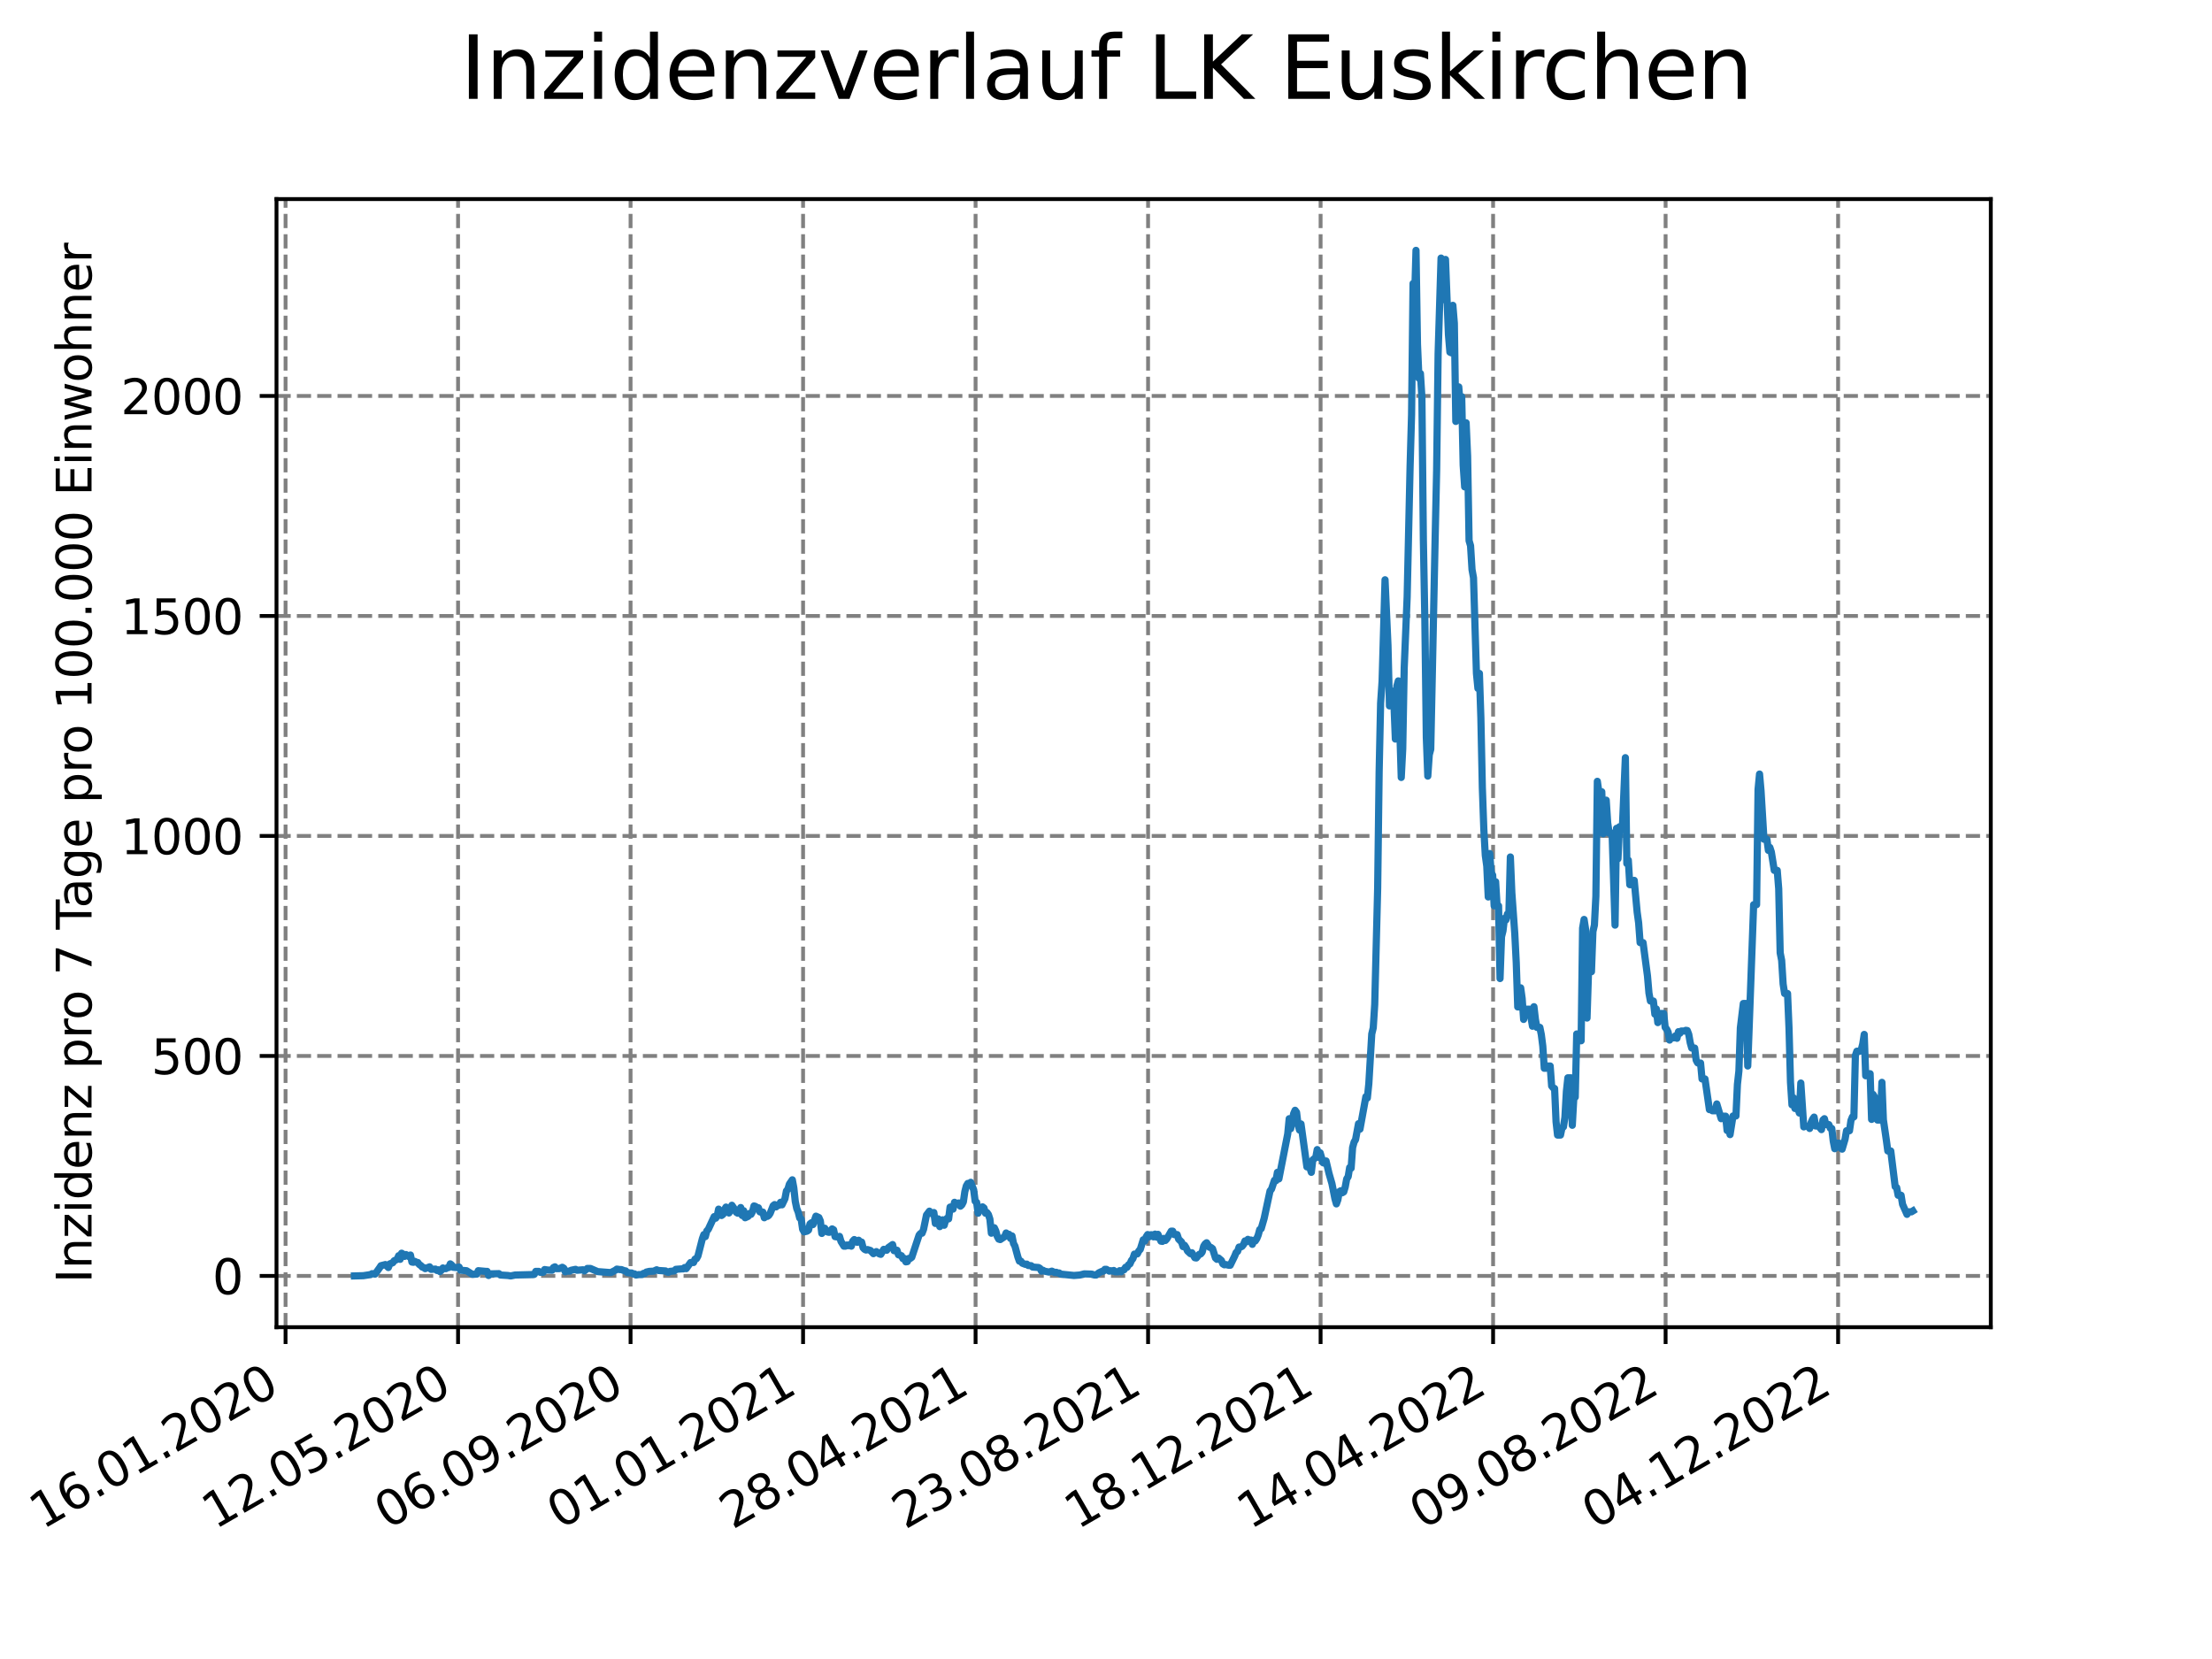 <?xml version="1.0" encoding="utf-8" standalone="no"?>
<!DOCTYPE svg PUBLIC "-//W3C//DTD SVG 1.1//EN"
  "http://www.w3.org/Graphics/SVG/1.1/DTD/svg11.dtd">
<svg xmlns:xlink="http://www.w3.org/1999/xlink" width="460.8pt" height="345.6pt" viewBox="0 0 460.8 345.6" xmlns="http://www.w3.org/2000/svg" version="1.1">
 <defs>
  <style type="text/css">*{stroke-linejoin: round; stroke-linecap: butt}</style>
 </defs>
 <g id="figure_1">
  <g id="patch_1">
   <path d="M 0 345.6 
L 460.8 345.6 
L 460.8 0 
L 0 0 
z
" style="fill: #ffffff"/>
  </g>
  <g id="axes_1">
   <g id="patch_2">
    <path d="M 57.6 276.48 
L 414.72 276.48 
L 414.72 41.472 
L 57.6 41.472 
z
" style="fill: #ffffff"/>
   </g>
   <g id="matplotlib.axis_1">
    <g id="xtick_1">
     <g id="line2d_1">
      <path d="M 59.486 276.48 
L 59.486 41.472 
" clip-path="url(#p3f457c378b)" style="fill: none; stroke-dasharray: 2.96,1.28; stroke-dashoffset: 0; stroke: #808080; stroke-width: 0.8"/>
     </g>
     <g id="line2d_2">
      <defs>
       <path id="m0b80ad302a" d="M 0 0 
L 0 3.5 
" style="stroke: #000000; stroke-width: 0.8"/>
      </defs>
      <g>
       <use xlink:href="#m0b80ad302a" x="59.486" y="276.48" style="stroke: #000000; stroke-width: 0.8"/>
      </g>
     </g>
     <g id="text_1">
      <!-- 16.01.2020 -->
      <g transform="translate(8.861 318.689) rotate(-30) scale(0.1 -0.1)">
       <defs>
        <path id="DejaVuSans-31" d="M 794 531 
L 1825 531 
L 1825 4091 
L 703 3866 
L 703 4441 
L 1819 4666 
L 2450 4666 
L 2450 531 
L 3481 531 
L 3481 0 
L 794 0 
L 794 531 
z
" transform="scale(0.016)"/>
        <path id="DejaVuSans-36" d="M 2113 2584 
Q 1688 2584 1439 2293 
Q 1191 2003 1191 1497 
Q 1191 994 1439 701 
Q 1688 409 2113 409 
Q 2538 409 2786 701 
Q 3034 994 3034 1497 
Q 3034 2003 2786 2293 
Q 2538 2584 2113 2584 
z
M 3366 4563 
L 3366 3988 
Q 3128 4100 2886 4159 
Q 2644 4219 2406 4219 
Q 1781 4219 1451 3797 
Q 1122 3375 1075 2522 
Q 1259 2794 1537 2939 
Q 1816 3084 2150 3084 
Q 2853 3084 3261 2657 
Q 3669 2231 3669 1497 
Q 3669 778 3244 343 
Q 2819 -91 2113 -91 
Q 1303 -91 875 529 
Q 447 1150 447 2328 
Q 447 3434 972 4092 
Q 1497 4750 2381 4750 
Q 2619 4750 2861 4703 
Q 3103 4656 3366 4563 
z
" transform="scale(0.016)"/>
        <path id="DejaVuSans-2e" d="M 684 794 
L 1344 794 
L 1344 0 
L 684 0 
L 684 794 
z
" transform="scale(0.016)"/>
        <path id="DejaVuSans-30" d="M 2034 4250 
Q 1547 4250 1301 3770 
Q 1056 3291 1056 2328 
Q 1056 1369 1301 889 
Q 1547 409 2034 409 
Q 2525 409 2770 889 
Q 3016 1369 3016 2328 
Q 3016 3291 2770 3770 
Q 2525 4250 2034 4250 
z
M 2034 4750 
Q 2819 4750 3233 4129 
Q 3647 3509 3647 2328 
Q 3647 1150 3233 529 
Q 2819 -91 2034 -91 
Q 1250 -91 836 529 
Q 422 1150 422 2328 
Q 422 3509 836 4129 
Q 1250 4750 2034 4750 
z
" transform="scale(0.016)"/>
        <path id="DejaVuSans-32" d="M 1228 531 
L 3431 531 
L 3431 0 
L 469 0 
L 469 531 
Q 828 903 1448 1529 
Q 2069 2156 2228 2338 
Q 2531 2678 2651 2914 
Q 2772 3150 2772 3378 
Q 2772 3750 2511 3984 
Q 2250 4219 1831 4219 
Q 1534 4219 1204 4116 
Q 875 4013 500 3803 
L 500 4441 
Q 881 4594 1212 4672 
Q 1544 4750 1819 4750 
Q 2544 4750 2975 4387 
Q 3406 4025 3406 3419 
Q 3406 3131 3298 2873 
Q 3191 2616 2906 2266 
Q 2828 2175 2409 1742 
Q 1991 1309 1228 531 
z
" transform="scale(0.016)"/>
       </defs>
       <use xlink:href="#DejaVuSans-31"/>
       <use xlink:href="#DejaVuSans-36" x="63.623"/>
       <use xlink:href="#DejaVuSans-2e" x="127.246"/>
       <use xlink:href="#DejaVuSans-30" x="159.033"/>
       <use xlink:href="#DejaVuSans-31" x="222.656"/>
       <use xlink:href="#DejaVuSans-2e" x="286.279"/>
       <use xlink:href="#DejaVuSans-32" x="318.066"/>
       <use xlink:href="#DejaVuSans-30" x="381.689"/>
       <use xlink:href="#DejaVuSans-32" x="445.312"/>
       <use xlink:href="#DejaVuSans-30" x="508.936"/>
      </g>
     </g>
    </g>
    <g id="xtick_2">
     <g id="line2d_3">
      <path d="M 95.423 276.48 
L 95.423 41.472 
" clip-path="url(#p3f457c378b)" style="fill: none; stroke-dasharray: 2.96,1.28; stroke-dashoffset: 0; stroke: #808080; stroke-width: 0.8"/>
     </g>
     <g id="line2d_4">
      <g>
       <use xlink:href="#m0b80ad302a" x="95.423" y="276.48" style="stroke: #000000; stroke-width: 0.8"/>
      </g>
     </g>
     <g id="text_2">
      <!-- 12.05.2020 -->
      <g transform="translate(44.797 318.689) rotate(-30) scale(0.1 -0.1)">
       <defs>
        <path id="DejaVuSans-35" d="M 691 4666 
L 3169 4666 
L 3169 4134 
L 1269 4134 
L 1269 2991 
Q 1406 3038 1543 3061 
Q 1681 3084 1819 3084 
Q 2600 3084 3056 2656 
Q 3513 2228 3513 1497 
Q 3513 744 3044 326 
Q 2575 -91 1722 -91 
Q 1428 -91 1123 -41 
Q 819 9 494 109 
L 494 744 
Q 775 591 1075 516 
Q 1375 441 1709 441 
Q 2250 441 2565 725 
Q 2881 1009 2881 1497 
Q 2881 1984 2565 2268 
Q 2250 2553 1709 2553 
Q 1456 2553 1204 2497 
Q 953 2441 691 2322 
L 691 4666 
z
" transform="scale(0.016)"/>
       </defs>
       <use xlink:href="#DejaVuSans-31"/>
       <use xlink:href="#DejaVuSans-32" x="63.623"/>
       <use xlink:href="#DejaVuSans-2e" x="127.246"/>
       <use xlink:href="#DejaVuSans-30" x="159.033"/>
       <use xlink:href="#DejaVuSans-35" x="222.656"/>
       <use xlink:href="#DejaVuSans-2e" x="286.279"/>
       <use xlink:href="#DejaVuSans-32" x="318.066"/>
       <use xlink:href="#DejaVuSans-30" x="381.689"/>
       <use xlink:href="#DejaVuSans-32" x="445.312"/>
       <use xlink:href="#DejaVuSans-30" x="508.936"/>
      </g>
     </g>
    </g>
    <g id="xtick_3">
     <g id="line2d_5">
      <path d="M 131.359 276.48 
L 131.359 41.472 
" clip-path="url(#p3f457c378b)" style="fill: none; stroke-dasharray: 2.96,1.28; stroke-dashoffset: 0; stroke: #808080; stroke-width: 0.8"/>
     </g>
     <g id="line2d_6">
      <g>
       <use xlink:href="#m0b80ad302a" x="131.359" y="276.48" style="stroke: #000000; stroke-width: 0.8"/>
      </g>
     </g>
     <g id="text_3">
      <!-- 06.09.2020 -->
      <g transform="translate(80.734 318.689) rotate(-30) scale(0.1 -0.1)">
       <defs>
        <path id="DejaVuSans-39" d="M 703 97 
L 703 672 
Q 941 559 1184 500 
Q 1428 441 1663 441 
Q 2288 441 2617 861 
Q 2947 1281 2994 2138 
Q 2813 1869 2534 1725 
Q 2256 1581 1919 1581 
Q 1219 1581 811 2004 
Q 403 2428 403 3163 
Q 403 3881 828 4315 
Q 1253 4750 1959 4750 
Q 2769 4750 3195 4129 
Q 3622 3509 3622 2328 
Q 3622 1225 3098 567 
Q 2575 -91 1691 -91 
Q 1453 -91 1209 -44 
Q 966 3 703 97 
z
M 1959 2075 
Q 2384 2075 2632 2365 
Q 2881 2656 2881 3163 
Q 2881 3666 2632 3958 
Q 2384 4250 1959 4250 
Q 1534 4250 1286 3958 
Q 1038 3666 1038 3163 
Q 1038 2656 1286 2365 
Q 1534 2075 1959 2075 
z
" transform="scale(0.016)"/>
       </defs>
       <use xlink:href="#DejaVuSans-30"/>
       <use xlink:href="#DejaVuSans-36" x="63.623"/>
       <use xlink:href="#DejaVuSans-2e" x="127.246"/>
       <use xlink:href="#DejaVuSans-30" x="159.033"/>
       <use xlink:href="#DejaVuSans-39" x="222.656"/>
       <use xlink:href="#DejaVuSans-2e" x="286.279"/>
       <use xlink:href="#DejaVuSans-32" x="318.066"/>
       <use xlink:href="#DejaVuSans-30" x="381.689"/>
       <use xlink:href="#DejaVuSans-32" x="445.312"/>
       <use xlink:href="#DejaVuSans-30" x="508.936"/>
      </g>
     </g>
    </g>
    <g id="xtick_4">
     <g id="line2d_7">
      <path d="M 167.295 276.48 
L 167.295 41.472 
" clip-path="url(#p3f457c378b)" style="fill: none; stroke-dasharray: 2.96,1.28; stroke-dashoffset: 0; stroke: #808080; stroke-width: 0.8"/>
     </g>
     <g id="line2d_8">
      <g>
       <use xlink:href="#m0b80ad302a" x="167.295" y="276.48" style="stroke: #000000; stroke-width: 0.8"/>
      </g>
     </g>
     <g id="text_4">
      <!-- 01.01.2021 -->
      <g transform="translate(116.67 318.689) rotate(-30) scale(0.1 -0.1)">
       <use xlink:href="#DejaVuSans-30"/>
       <use xlink:href="#DejaVuSans-31" x="63.623"/>
       <use xlink:href="#DejaVuSans-2e" x="127.246"/>
       <use xlink:href="#DejaVuSans-30" x="159.033"/>
       <use xlink:href="#DejaVuSans-31" x="222.656"/>
       <use xlink:href="#DejaVuSans-2e" x="286.279"/>
       <use xlink:href="#DejaVuSans-32" x="318.066"/>
       <use xlink:href="#DejaVuSans-30" x="381.689"/>
       <use xlink:href="#DejaVuSans-32" x="445.312"/>
       <use xlink:href="#DejaVuSans-31" x="508.936"/>
      </g>
     </g>
    </g>
    <g id="xtick_5">
     <g id="line2d_9">
      <path d="M 203.231 276.48 
L 203.231 41.472 
" clip-path="url(#p3f457c378b)" style="fill: none; stroke-dasharray: 2.96,1.28; stroke-dashoffset: 0; stroke: #808080; stroke-width: 0.8"/>
     </g>
     <g id="line2d_10">
      <g>
       <use xlink:href="#m0b80ad302a" x="203.231" y="276.48" style="stroke: #000000; stroke-width: 0.8"/>
      </g>
     </g>
     <g id="text_5">
      <!-- 28.04.2021 -->
      <g transform="translate(152.606 318.689) rotate(-30) scale(0.1 -0.1)">
       <defs>
        <path id="DejaVuSans-38" d="M 2034 2216 
Q 1584 2216 1326 1975 
Q 1069 1734 1069 1313 
Q 1069 891 1326 650 
Q 1584 409 2034 409 
Q 2484 409 2743 651 
Q 3003 894 3003 1313 
Q 3003 1734 2745 1975 
Q 2488 2216 2034 2216 
z
M 1403 2484 
Q 997 2584 770 2862 
Q 544 3141 544 3541 
Q 544 4100 942 4425 
Q 1341 4750 2034 4750 
Q 2731 4750 3128 4425 
Q 3525 4100 3525 3541 
Q 3525 3141 3298 2862 
Q 3072 2584 2669 2484 
Q 3125 2378 3379 2068 
Q 3634 1759 3634 1313 
Q 3634 634 3220 271 
Q 2806 -91 2034 -91 
Q 1263 -91 848 271 
Q 434 634 434 1313 
Q 434 1759 690 2068 
Q 947 2378 1403 2484 
z
M 1172 3481 
Q 1172 3119 1398 2916 
Q 1625 2713 2034 2713 
Q 2441 2713 2670 2916 
Q 2900 3119 2900 3481 
Q 2900 3844 2670 4047 
Q 2441 4250 2034 4250 
Q 1625 4250 1398 4047 
Q 1172 3844 1172 3481 
z
" transform="scale(0.016)"/>
        <path id="DejaVuSans-34" d="M 2419 4116 
L 825 1625 
L 2419 1625 
L 2419 4116 
z
M 2253 4666 
L 3047 4666 
L 3047 1625 
L 3713 1625 
L 3713 1100 
L 3047 1100 
L 3047 0 
L 2419 0 
L 2419 1100 
L 313 1100 
L 313 1709 
L 2253 4666 
z
" transform="scale(0.016)"/>
       </defs>
       <use xlink:href="#DejaVuSans-32"/>
       <use xlink:href="#DejaVuSans-38" x="63.623"/>
       <use xlink:href="#DejaVuSans-2e" x="127.246"/>
       <use xlink:href="#DejaVuSans-30" x="159.033"/>
       <use xlink:href="#DejaVuSans-34" x="222.656"/>
       <use xlink:href="#DejaVuSans-2e" x="286.279"/>
       <use xlink:href="#DejaVuSans-32" x="318.066"/>
       <use xlink:href="#DejaVuSans-30" x="381.689"/>
       <use xlink:href="#DejaVuSans-32" x="445.312"/>
       <use xlink:href="#DejaVuSans-31" x="508.936"/>
      </g>
     </g>
    </g>
    <g id="xtick_6">
     <g id="line2d_11">
      <path d="M 239.167 276.48 
L 239.167 41.472 
" clip-path="url(#p3f457c378b)" style="fill: none; stroke-dasharray: 2.96,1.28; stroke-dashoffset: 0; stroke: #808080; stroke-width: 0.8"/>
     </g>
     <g id="line2d_12">
      <g>
       <use xlink:href="#m0b80ad302a" x="239.167" y="276.48" style="stroke: #000000; stroke-width: 0.8"/>
      </g>
     </g>
     <g id="text_6">
      <!-- 23.08.2021 -->
      <g transform="translate(188.542 318.689) rotate(-30) scale(0.1 -0.1)">
       <defs>
        <path id="DejaVuSans-33" d="M 2597 2516 
Q 3050 2419 3304 2112 
Q 3559 1806 3559 1356 
Q 3559 666 3084 287 
Q 2609 -91 1734 -91 
Q 1441 -91 1130 -33 
Q 819 25 488 141 
L 488 750 
Q 750 597 1062 519 
Q 1375 441 1716 441 
Q 2309 441 2620 675 
Q 2931 909 2931 1356 
Q 2931 1769 2642 2001 
Q 2353 2234 1838 2234 
L 1294 2234 
L 1294 2753 
L 1863 2753 
Q 2328 2753 2575 2939 
Q 2822 3125 2822 3475 
Q 2822 3834 2567 4026 
Q 2313 4219 1838 4219 
Q 1578 4219 1281 4162 
Q 984 4106 628 3988 
L 628 4550 
Q 988 4650 1302 4700 
Q 1616 4750 1894 4750 
Q 2613 4750 3031 4423 
Q 3450 4097 3450 3541 
Q 3450 3153 3228 2886 
Q 3006 2619 2597 2516 
z
" transform="scale(0.016)"/>
       </defs>
       <use xlink:href="#DejaVuSans-32"/>
       <use xlink:href="#DejaVuSans-33" x="63.623"/>
       <use xlink:href="#DejaVuSans-2e" x="127.246"/>
       <use xlink:href="#DejaVuSans-30" x="159.033"/>
       <use xlink:href="#DejaVuSans-38" x="222.656"/>
       <use xlink:href="#DejaVuSans-2e" x="286.279"/>
       <use xlink:href="#DejaVuSans-32" x="318.066"/>
       <use xlink:href="#DejaVuSans-30" x="381.689"/>
       <use xlink:href="#DejaVuSans-32" x="445.312"/>
       <use xlink:href="#DejaVuSans-31" x="508.936"/>
      </g>
     </g>
    </g>
    <g id="xtick_7">
     <g id="line2d_13">
      <path d="M 275.104 276.48 
L 275.104 41.472 
" clip-path="url(#p3f457c378b)" style="fill: none; stroke-dasharray: 2.96,1.28; stroke-dashoffset: 0; stroke: #808080; stroke-width: 0.8"/>
     </g>
     <g id="line2d_14">
      <g>
       <use xlink:href="#m0b80ad302a" x="275.104" y="276.48" style="stroke: #000000; stroke-width: 0.8"/>
      </g>
     </g>
     <g id="text_7">
      <!-- 18.12.2021 -->
      <g transform="translate(224.478 318.689) rotate(-30) scale(0.1 -0.1)">
       <use xlink:href="#DejaVuSans-31"/>
       <use xlink:href="#DejaVuSans-38" x="63.623"/>
       <use xlink:href="#DejaVuSans-2e" x="127.246"/>
       <use xlink:href="#DejaVuSans-31" x="159.033"/>
       <use xlink:href="#DejaVuSans-32" x="222.656"/>
       <use xlink:href="#DejaVuSans-2e" x="286.279"/>
       <use xlink:href="#DejaVuSans-32" x="318.066"/>
       <use xlink:href="#DejaVuSans-30" x="381.689"/>
       <use xlink:href="#DejaVuSans-32" x="445.312"/>
       <use xlink:href="#DejaVuSans-31" x="508.936"/>
      </g>
     </g>
    </g>
    <g id="xtick_8">
     <g id="line2d_15">
      <path d="M 311.04 276.48 
L 311.04 41.472 
" clip-path="url(#p3f457c378b)" style="fill: none; stroke-dasharray: 2.96,1.28; stroke-dashoffset: 0; stroke: #808080; stroke-width: 0.8"/>
     </g>
     <g id="line2d_16">
      <g>
       <use xlink:href="#m0b80ad302a" x="311.04" y="276.48" style="stroke: #000000; stroke-width: 0.8"/>
      </g>
     </g>
     <g id="text_8">
      <!-- 14.04.2022 -->
      <g transform="translate(260.415 318.689) rotate(-30) scale(0.1 -0.1)">
       <use xlink:href="#DejaVuSans-31"/>
       <use xlink:href="#DejaVuSans-34" x="63.623"/>
       <use xlink:href="#DejaVuSans-2e" x="127.246"/>
       <use xlink:href="#DejaVuSans-30" x="159.033"/>
       <use xlink:href="#DejaVuSans-34" x="222.656"/>
       <use xlink:href="#DejaVuSans-2e" x="286.279"/>
       <use xlink:href="#DejaVuSans-32" x="318.066"/>
       <use xlink:href="#DejaVuSans-30" x="381.689"/>
       <use xlink:href="#DejaVuSans-32" x="445.312"/>
       <use xlink:href="#DejaVuSans-32" x="508.936"/>
      </g>
     </g>
    </g>
    <g id="xtick_9">
     <g id="line2d_17">
      <path d="M 346.976 276.48 
L 346.976 41.472 
" clip-path="url(#p3f457c378b)" style="fill: none; stroke-dasharray: 2.96,1.28; stroke-dashoffset: 0; stroke: #808080; stroke-width: 0.8"/>
     </g>
     <g id="line2d_18">
      <g>
       <use xlink:href="#m0b80ad302a" x="346.976" y="276.48" style="stroke: #000000; stroke-width: 0.8"/>
      </g>
     </g>
     <g id="text_9">
      <!-- 09.08.2022 -->
      <g transform="translate(296.351 318.689) rotate(-30) scale(0.1 -0.1)">
       <use xlink:href="#DejaVuSans-30"/>
       <use xlink:href="#DejaVuSans-39" x="63.623"/>
       <use xlink:href="#DejaVuSans-2e" x="127.246"/>
       <use xlink:href="#DejaVuSans-30" x="159.033"/>
       <use xlink:href="#DejaVuSans-38" x="222.656"/>
       <use xlink:href="#DejaVuSans-2e" x="286.279"/>
       <use xlink:href="#DejaVuSans-32" x="318.066"/>
       <use xlink:href="#DejaVuSans-30" x="381.689"/>
       <use xlink:href="#DejaVuSans-32" x="445.312"/>
       <use xlink:href="#DejaVuSans-32" x="508.936"/>
      </g>
     </g>
    </g>
    <g id="xtick_10">
     <g id="line2d_19">
      <path d="M 382.912 276.48 
L 382.912 41.472 
" clip-path="url(#p3f457c378b)" style="fill: none; stroke-dasharray: 2.96,1.28; stroke-dashoffset: 0; stroke: #808080; stroke-width: 0.8"/>
     </g>
     <g id="line2d_20">
      <g>
       <use xlink:href="#m0b80ad302a" x="382.912" y="276.48" style="stroke: #000000; stroke-width: 0.8"/>
      </g>
     </g>
     <g id="text_10">
      <!-- 04.12.2022 -->
      <g transform="translate(332.287 318.689) rotate(-30) scale(0.1 -0.1)">
       <use xlink:href="#DejaVuSans-30"/>
       <use xlink:href="#DejaVuSans-34" x="63.623"/>
       <use xlink:href="#DejaVuSans-2e" x="127.246"/>
       <use xlink:href="#DejaVuSans-31" x="159.033"/>
       <use xlink:href="#DejaVuSans-32" x="222.656"/>
       <use xlink:href="#DejaVuSans-2e" x="286.279"/>
       <use xlink:href="#DejaVuSans-32" x="318.066"/>
       <use xlink:href="#DejaVuSans-30" x="381.689"/>
       <use xlink:href="#DejaVuSans-32" x="445.312"/>
       <use xlink:href="#DejaVuSans-32" x="508.936"/>
      </g>
     </g>
    </g>
   </g>
   <g id="matplotlib.axis_2">
    <g id="ytick_1">
     <g id="line2d_21">
      <path d="M 57.6 265.798 
L 414.72 265.798 
" clip-path="url(#p3f457c378b)" style="fill: none; stroke-dasharray: 2.96,1.28; stroke-dashoffset: 0; stroke: #808080; stroke-width: 0.8"/>
     </g>
     <g id="line2d_22">
      <defs>
       <path id="m4e6e478112" d="M 0 0 
L -3.5 0 
" style="stroke: #000000; stroke-width: 0.8"/>
      </defs>
      <g>
       <use xlink:href="#m4e6e478112" x="57.6" y="265.798" style="stroke: #000000; stroke-width: 0.8"/>
      </g>
     </g>
     <g id="text_11">
      <!-- 0 -->
      <g transform="translate(44.237 269.597) scale(0.1 -0.1)">
       <use xlink:href="#DejaVuSans-30"/>
      </g>
     </g>
    </g>
    <g id="ytick_2">
     <g id="line2d_23">
      <path d="M 57.6 219.97 
L 414.72 219.97 
" clip-path="url(#p3f457c378b)" style="fill: none; stroke-dasharray: 2.96,1.28; stroke-dashoffset: 0; stroke: #808080; stroke-width: 0.8"/>
     </g>
     <g id="line2d_24">
      <g>
       <use xlink:href="#m4e6e478112" x="57.6" y="219.97" style="stroke: #000000; stroke-width: 0.8"/>
      </g>
     </g>
     <g id="text_12">
      <!-- 500 -->
      <g transform="translate(31.512 223.769) scale(0.1 -0.1)">
       <use xlink:href="#DejaVuSans-35"/>
       <use xlink:href="#DejaVuSans-30" x="63.623"/>
       <use xlink:href="#DejaVuSans-30" x="127.246"/>
      </g>
     </g>
    </g>
    <g id="ytick_3">
     <g id="line2d_25">
      <path d="M 57.6 174.142 
L 414.72 174.142 
" clip-path="url(#p3f457c378b)" style="fill: none; stroke-dasharray: 2.96,1.28; stroke-dashoffset: 0; stroke: #808080; stroke-width: 0.8"/>
     </g>
     <g id="line2d_26">
      <g>
       <use xlink:href="#m4e6e478112" x="57.6" y="174.142" style="stroke: #000000; stroke-width: 0.8"/>
      </g>
     </g>
     <g id="text_13">
      <!-- 1000 -->
      <g transform="translate(25.15 177.941) scale(0.1 -0.1)">
       <use xlink:href="#DejaVuSans-31"/>
       <use xlink:href="#DejaVuSans-30" x="63.623"/>
       <use xlink:href="#DejaVuSans-30" x="127.246"/>
       <use xlink:href="#DejaVuSans-30" x="190.869"/>
      </g>
     </g>
    </g>
    <g id="ytick_4">
     <g id="line2d_27">
      <path d="M 57.6 128.314 
L 414.72 128.314 
" clip-path="url(#p3f457c378b)" style="fill: none; stroke-dasharray: 2.96,1.28; stroke-dashoffset: 0; stroke: #808080; stroke-width: 0.8"/>
     </g>
     <g id="line2d_28">
      <g>
       <use xlink:href="#m4e6e478112" x="57.6" y="128.314" style="stroke: #000000; stroke-width: 0.8"/>
      </g>
     </g>
     <g id="text_14">
      <!-- 1500 -->
      <g transform="translate(25.15 132.114) scale(0.1 -0.1)">
       <use xlink:href="#DejaVuSans-31"/>
       <use xlink:href="#DejaVuSans-35" x="63.623"/>
       <use xlink:href="#DejaVuSans-30" x="127.246"/>
       <use xlink:href="#DejaVuSans-30" x="190.869"/>
      </g>
     </g>
    </g>
    <g id="ytick_5">
     <g id="line2d_29">
      <path d="M 57.6 82.486 
L 414.72 82.486 
" clip-path="url(#p3f457c378b)" style="fill: none; stroke-dasharray: 2.96,1.28; stroke-dashoffset: 0; stroke: #808080; stroke-width: 0.8"/>
     </g>
     <g id="line2d_30">
      <g>
       <use xlink:href="#m4e6e478112" x="57.6" y="82.486" style="stroke: #000000; stroke-width: 0.8"/>
      </g>
     </g>
     <g id="text_15">
      <!-- 2000 -->
      <g transform="translate(25.15 86.286) scale(0.1 -0.1)">
       <use xlink:href="#DejaVuSans-32"/>
       <use xlink:href="#DejaVuSans-30" x="63.623"/>
       <use xlink:href="#DejaVuSans-30" x="127.246"/>
       <use xlink:href="#DejaVuSans-30" x="190.869"/>
      </g>
     </g>
    </g>
    <g id="text_16">
     <!-- Inzidenz pro 7 Tage pro 100.000 Einwohner -->
     <g transform="translate(19.07 267.301) rotate(-90) scale(0.1 -0.1)">
      <defs>
       <path id="DejaVuSans-49" d="M 628 4666 
L 1259 4666 
L 1259 0 
L 628 0 
L 628 4666 
z
" transform="scale(0.016)"/>
       <path id="DejaVuSans-6e" d="M 3513 2113 
L 3513 0 
L 2938 0 
L 2938 2094 
Q 2938 2591 2744 2837 
Q 2550 3084 2163 3084 
Q 1697 3084 1428 2787 
Q 1159 2491 1159 1978 
L 1159 0 
L 581 0 
L 581 3500 
L 1159 3500 
L 1159 2956 
Q 1366 3272 1645 3428 
Q 1925 3584 2291 3584 
Q 2894 3584 3203 3211 
Q 3513 2838 3513 2113 
z
" transform="scale(0.016)"/>
       <path id="DejaVuSans-7a" d="M 353 3500 
L 3084 3500 
L 3084 2975 
L 922 459 
L 3084 459 
L 3084 0 
L 275 0 
L 275 525 
L 2438 3041 
L 353 3041 
L 353 3500 
z
" transform="scale(0.016)"/>
       <path id="DejaVuSans-69" d="M 603 3500 
L 1178 3500 
L 1178 0 
L 603 0 
L 603 3500 
z
M 603 4863 
L 1178 4863 
L 1178 4134 
L 603 4134 
L 603 4863 
z
" transform="scale(0.016)"/>
       <path id="DejaVuSans-64" d="M 2906 2969 
L 2906 4863 
L 3481 4863 
L 3481 0 
L 2906 0 
L 2906 525 
Q 2725 213 2448 61 
Q 2172 -91 1784 -91 
Q 1150 -91 751 415 
Q 353 922 353 1747 
Q 353 2572 751 3078 
Q 1150 3584 1784 3584 
Q 2172 3584 2448 3432 
Q 2725 3281 2906 2969 
z
M 947 1747 
Q 947 1113 1208 752 
Q 1469 391 1925 391 
Q 2381 391 2643 752 
Q 2906 1113 2906 1747 
Q 2906 2381 2643 2742 
Q 2381 3103 1925 3103 
Q 1469 3103 1208 2742 
Q 947 2381 947 1747 
z
" transform="scale(0.016)"/>
       <path id="DejaVuSans-65" d="M 3597 1894 
L 3597 1613 
L 953 1613 
Q 991 1019 1311 708 
Q 1631 397 2203 397 
Q 2534 397 2845 478 
Q 3156 559 3463 722 
L 3463 178 
Q 3153 47 2828 -22 
Q 2503 -91 2169 -91 
Q 1331 -91 842 396 
Q 353 884 353 1716 
Q 353 2575 817 3079 
Q 1281 3584 2069 3584 
Q 2775 3584 3186 3129 
Q 3597 2675 3597 1894 
z
M 3022 2063 
Q 3016 2534 2758 2815 
Q 2500 3097 2075 3097 
Q 1594 3097 1305 2825 
Q 1016 2553 972 2059 
L 3022 2063 
z
" transform="scale(0.016)"/>
       <path id="DejaVuSans-20" transform="scale(0.016)"/>
       <path id="DejaVuSans-70" d="M 1159 525 
L 1159 -1331 
L 581 -1331 
L 581 3500 
L 1159 3500 
L 1159 2969 
Q 1341 3281 1617 3432 
Q 1894 3584 2278 3584 
Q 2916 3584 3314 3078 
Q 3713 2572 3713 1747 
Q 3713 922 3314 415 
Q 2916 -91 2278 -91 
Q 1894 -91 1617 61 
Q 1341 213 1159 525 
z
M 3116 1747 
Q 3116 2381 2855 2742 
Q 2594 3103 2138 3103 
Q 1681 3103 1420 2742 
Q 1159 2381 1159 1747 
Q 1159 1113 1420 752 
Q 1681 391 2138 391 
Q 2594 391 2855 752 
Q 3116 1113 3116 1747 
z
" transform="scale(0.016)"/>
       <path id="DejaVuSans-72" d="M 2631 2963 
Q 2534 3019 2420 3045 
Q 2306 3072 2169 3072 
Q 1681 3072 1420 2755 
Q 1159 2438 1159 1844 
L 1159 0 
L 581 0 
L 581 3500 
L 1159 3500 
L 1159 2956 
Q 1341 3275 1631 3429 
Q 1922 3584 2338 3584 
Q 2397 3584 2469 3576 
Q 2541 3569 2628 3553 
L 2631 2963 
z
" transform="scale(0.016)"/>
       <path id="DejaVuSans-6f" d="M 1959 3097 
Q 1497 3097 1228 2736 
Q 959 2375 959 1747 
Q 959 1119 1226 758 
Q 1494 397 1959 397 
Q 2419 397 2687 759 
Q 2956 1122 2956 1747 
Q 2956 2369 2687 2733 
Q 2419 3097 1959 3097 
z
M 1959 3584 
Q 2709 3584 3137 3096 
Q 3566 2609 3566 1747 
Q 3566 888 3137 398 
Q 2709 -91 1959 -91 
Q 1206 -91 779 398 
Q 353 888 353 1747 
Q 353 2609 779 3096 
Q 1206 3584 1959 3584 
z
" transform="scale(0.016)"/>
       <path id="DejaVuSans-37" d="M 525 4666 
L 3525 4666 
L 3525 4397 
L 1831 0 
L 1172 0 
L 2766 4134 
L 525 4134 
L 525 4666 
z
" transform="scale(0.016)"/>
       <path id="DejaVuSans-54" d="M -19 4666 
L 3928 4666 
L 3928 4134 
L 2272 4134 
L 2272 0 
L 1638 0 
L 1638 4134 
L -19 4134 
L -19 4666 
z
" transform="scale(0.016)"/>
       <path id="DejaVuSans-61" d="M 2194 1759 
Q 1497 1759 1228 1600 
Q 959 1441 959 1056 
Q 959 750 1161 570 
Q 1363 391 1709 391 
Q 2188 391 2477 730 
Q 2766 1069 2766 1631 
L 2766 1759 
L 2194 1759 
z
M 3341 1997 
L 3341 0 
L 2766 0 
L 2766 531 
Q 2569 213 2275 61 
Q 1981 -91 1556 -91 
Q 1019 -91 701 211 
Q 384 513 384 1019 
Q 384 1609 779 1909 
Q 1175 2209 1959 2209 
L 2766 2209 
L 2766 2266 
Q 2766 2663 2505 2880 
Q 2244 3097 1772 3097 
Q 1472 3097 1187 3025 
Q 903 2953 641 2809 
L 641 3341 
Q 956 3463 1253 3523 
Q 1550 3584 1831 3584 
Q 2591 3584 2966 3190 
Q 3341 2797 3341 1997 
z
" transform="scale(0.016)"/>
       <path id="DejaVuSans-67" d="M 2906 1791 
Q 2906 2416 2648 2759 
Q 2391 3103 1925 3103 
Q 1463 3103 1205 2759 
Q 947 2416 947 1791 
Q 947 1169 1205 825 
Q 1463 481 1925 481 
Q 2391 481 2648 825 
Q 2906 1169 2906 1791 
z
M 3481 434 
Q 3481 -459 3084 -895 
Q 2688 -1331 1869 -1331 
Q 1566 -1331 1297 -1286 
Q 1028 -1241 775 -1147 
L 775 -588 
Q 1028 -725 1275 -790 
Q 1522 -856 1778 -856 
Q 2344 -856 2625 -561 
Q 2906 -266 2906 331 
L 2906 616 
Q 2728 306 2450 153 
Q 2172 0 1784 0 
Q 1141 0 747 490 
Q 353 981 353 1791 
Q 353 2603 747 3093 
Q 1141 3584 1784 3584 
Q 2172 3584 2450 3431 
Q 2728 3278 2906 2969 
L 2906 3500 
L 3481 3500 
L 3481 434 
z
" transform="scale(0.016)"/>
       <path id="DejaVuSans-45" d="M 628 4666 
L 3578 4666 
L 3578 4134 
L 1259 4134 
L 1259 2753 
L 3481 2753 
L 3481 2222 
L 1259 2222 
L 1259 531 
L 3634 531 
L 3634 0 
L 628 0 
L 628 4666 
z
" transform="scale(0.016)"/>
       <path id="DejaVuSans-77" d="M 269 3500 
L 844 3500 
L 1563 769 
L 2278 3500 
L 2956 3500 
L 3675 769 
L 4391 3500 
L 4966 3500 
L 4050 0 
L 3372 0 
L 2619 2869 
L 1863 0 
L 1184 0 
L 269 3500 
z
" transform="scale(0.016)"/>
       <path id="DejaVuSans-68" d="M 3513 2113 
L 3513 0 
L 2938 0 
L 2938 2094 
Q 2938 2591 2744 2837 
Q 2550 3084 2163 3084 
Q 1697 3084 1428 2787 
Q 1159 2491 1159 1978 
L 1159 0 
L 581 0 
L 581 4863 
L 1159 4863 
L 1159 2956 
Q 1366 3272 1645 3428 
Q 1925 3584 2291 3584 
Q 2894 3584 3203 3211 
Q 3513 2838 3513 2113 
z
" transform="scale(0.016)"/>
      </defs>
      <use xlink:href="#DejaVuSans-49"/>
      <use xlink:href="#DejaVuSans-6e" x="29.492"/>
      <use xlink:href="#DejaVuSans-7a" x="92.871"/>
      <use xlink:href="#DejaVuSans-69" x="145.361"/>
      <use xlink:href="#DejaVuSans-64" x="173.145"/>
      <use xlink:href="#DejaVuSans-65" x="236.621"/>
      <use xlink:href="#DejaVuSans-6e" x="298.145"/>
      <use xlink:href="#DejaVuSans-7a" x="361.523"/>
      <use xlink:href="#DejaVuSans-20" x="414.014"/>
      <use xlink:href="#DejaVuSans-70" x="445.801"/>
      <use xlink:href="#DejaVuSans-72" x="509.277"/>
      <use xlink:href="#DejaVuSans-6f" x="548.141"/>
      <use xlink:href="#DejaVuSans-20" x="609.322"/>
      <use xlink:href="#DejaVuSans-37" x="641.109"/>
      <use xlink:href="#DejaVuSans-20" x="704.732"/>
      <use xlink:href="#DejaVuSans-54" x="736.52"/>
      <use xlink:href="#DejaVuSans-61" x="781.104"/>
      <use xlink:href="#DejaVuSans-67" x="842.383"/>
      <use xlink:href="#DejaVuSans-65" x="905.859"/>
      <use xlink:href="#DejaVuSans-20" x="967.383"/>
      <use xlink:href="#DejaVuSans-70" x="999.17"/>
      <use xlink:href="#DejaVuSans-72" x="1062.646"/>
      <use xlink:href="#DejaVuSans-6f" x="1101.51"/>
      <use xlink:href="#DejaVuSans-20" x="1162.691"/>
      <use xlink:href="#DejaVuSans-31" x="1194.479"/>
      <use xlink:href="#DejaVuSans-30" x="1258.102"/>
      <use xlink:href="#DejaVuSans-30" x="1321.725"/>
      <use xlink:href="#DejaVuSans-2e" x="1385.348"/>
      <use xlink:href="#DejaVuSans-30" x="1417.135"/>
      <use xlink:href="#DejaVuSans-30" x="1480.758"/>
      <use xlink:href="#DejaVuSans-30" x="1544.381"/>
      <use xlink:href="#DejaVuSans-20" x="1608.004"/>
      <use xlink:href="#DejaVuSans-45" x="1639.791"/>
      <use xlink:href="#DejaVuSans-69" x="1702.975"/>
      <use xlink:href="#DejaVuSans-6e" x="1730.758"/>
      <use xlink:href="#DejaVuSans-77" x="1794.137"/>
      <use xlink:href="#DejaVuSans-6f" x="1875.924"/>
      <use xlink:href="#DejaVuSans-68" x="1937.105"/>
      <use xlink:href="#DejaVuSans-6e" x="2000.484"/>
      <use xlink:href="#DejaVuSans-65" x="2063.863"/>
      <use xlink:href="#DejaVuSans-72" x="2125.387"/>
     </g>
    </g>
   </g>
   <g id="line2d_31">
    <path d="M 73.833 265.798 
L 75.676 265.75 
L 76.29 265.656 
L 77.211 265.514 
L 77.518 265.325 
L 78.133 265.419 
L 79.054 264.141 
L 79.361 263.668 
L 80.283 263.431 
L 80.897 264.047 
L 81.204 263.289 
L 81.819 263.053 
L 82.126 262.627 
L 82.74 262.343 
L 83.047 261.586 
L 83.354 262.343 
L 83.661 261.065 
L 83.969 261.254 
L 84.276 261.728 
L 84.583 261.349 
L 85.197 261.775 
L 85.504 261.444 
L 85.811 262.911 
L 86.119 262.958 
L 86.426 262.769 
L 86.733 262.958 
L 87.04 263.005 
L 87.347 263.431 
L 87.654 263.621 
L 87.961 263.952 
L 88.269 264.047 
L 88.576 264.283 
L 89.497 263.905 
L 89.804 264.425 
L 90.726 264.378 
L 91.033 264.662 
L 91.34 264.52 
L 91.647 264.899 
L 91.954 264.615 
L 92.262 264.141 
L 92.569 264.283 
L 92.876 264.283 
L 93.183 264.094 
L 93.49 264.047 
L 93.797 263.289 
L 94.104 263.526 
L 94.412 263.999 
L 95.026 264.047 
L 95.64 263.952 
L 95.947 264.615 
L 97.176 264.709 
L 98.404 265.467 
L 99.326 265.419 
L 99.633 264.709 
L 101.169 264.851 
L 101.476 264.851 
L 101.783 265.703 
L 102.09 265.372 
L 103.933 265.325 
L 104.24 265.609 
L 105.776 265.703 
L 106.39 265.798 
L 107.312 265.609 
L 110.998 265.514 
L 111.305 265.467 
L 111.612 264.851 
L 112.226 264.851 
L 112.533 265.041 
L 113.148 265.041 
L 113.455 264.473 
L 114.069 264.567 
L 114.99 264.615 
L 115.298 264.047 
L 115.605 263.905 
L 115.912 264.283 
L 116.526 264.283 
L 117.14 263.999 
L 117.448 264.189 
L 117.755 264.946 
L 118.062 264.804 
L 118.676 264.804 
L 118.983 264.615 
L 119.905 264.425 
L 120.212 264.615 
L 121.441 264.52 
L 121.748 264.757 
L 122.362 264.236 
L 122.976 264.236 
L 124.512 264.899 
L 125.741 264.993 
L 126.969 265.088 
L 127.276 265.088 
L 128.198 264.615 
L 128.505 264.378 
L 129.119 264.473 
L 129.426 264.473 
L 130.041 264.709 
L 130.348 264.757 
L 130.655 265.088 
L 131.269 265.183 
L 131.576 265.183 
L 131.884 265.372 
L 132.191 265.372 
L 132.498 265.609 
L 133.112 265.514 
L 133.726 265.514 
L 134.034 265.277 
L 134.341 265.277 
L 134.648 264.993 
L 135.262 264.851 
L 136.184 264.804 
L 136.798 264.52 
L 137.105 264.662 
L 138.641 264.757 
L 138.948 264.993 
L 139.255 265.041 
L 139.562 264.851 
L 140.484 264.757 
L 140.791 264.425 
L 142.019 264.331 
L 142.327 264.331 
L 142.634 264.047 
L 142.941 264.283 
L 143.862 263.005 
L 144.477 263.005 
L 144.784 262.295 
L 145.091 262.201 
L 145.398 261.633 
L 146.319 258.036 
L 146.627 257.184 
L 146.934 257.61 
L 147.241 256.427 
L 147.548 256.095 
L 148.777 253.445 
L 149.084 253.776 
L 149.391 253.35 
L 149.698 251.883 
L 150.005 252.309 
L 150.312 253.208 
L 150.62 252.972 
L 150.927 251.978 
L 151.234 251.457 
L 151.848 252.688 
L 152.155 252.214 
L 152.462 251.078 
L 153.077 251.978 
L 153.384 252.546 
L 153.691 252.735 
L 154.305 251.552 
L 154.612 253.208 
L 154.92 252.214 
L 155.227 253.682 
L 155.841 253.398 
L 156.148 252.782 
L 156.455 252.972 
L 156.762 252.404 
L 157.07 251.22 
L 157.377 251.315 
L 157.684 251.599 
L 157.991 251.599 
L 158.298 252.451 
L 158.605 252.546 
L 158.912 252.498 
L 159.22 253.682 
L 159.527 253.208 
L 159.834 253.398 
L 160.141 253.208 
L 160.448 252.735 
L 161.063 251.173 
L 161.37 250.936 
L 161.677 251.41 
L 161.984 251.031 
L 162.291 251.078 
L 162.598 250.463 
L 162.905 250.984 
L 163.52 249.706 
L 163.827 248.097 
L 164.134 247.718 
L 164.441 246.677 
L 165.055 245.778 
L 165.363 247.434 
L 165.67 250.274 
L 165.977 251.741 
L 166.284 252.498 
L 166.591 253.729 
L 166.898 253.966 
L 167.205 256.095 
L 167.513 256.616 
L 168.127 256.474 
L 168.434 256.237 
L 168.741 254.959 
L 169.048 254.723 
L 169.355 255.101 
L 169.97 253.35 
L 170.584 253.634 
L 170.891 254.344 
L 171.198 256.947 
L 171.506 256.521 
L 171.813 255.859 
L 172.12 256.474 
L 172.427 256.663 
L 172.734 256.711 
L 173.348 256.001 
L 173.656 256.19 
L 173.963 257.61 
L 174.577 257.705 
L 174.884 257.563 
L 175.191 258.604 
L 175.806 259.598 
L 176.113 259.598 
L 176.42 259.361 
L 176.727 259.503 
L 177.034 259.266 
L 177.341 259.598 
L 177.648 258.556 
L 177.956 258.225 
L 178.263 258.414 
L 178.57 258.793 
L 178.877 258.367 
L 179.184 258.746 
L 179.491 258.746 
L 179.798 259.929 
L 180.106 260.26 
L 180.413 260.402 
L 180.72 260.308 
L 181.334 260.497 
L 181.949 261.16 
L 182.563 260.734 
L 183.177 261.207 
L 183.484 261.302 
L 184.099 260.26 
L 184.713 260.45 
L 185.02 259.929 
L 185.941 259.266 
L 186.249 260.544 
L 186.863 260.45 
L 187.17 261.396 
L 187.784 261.586 
L 188.091 262.201 
L 188.399 262.153 
L 188.706 262.863 
L 189.013 262.816 
L 189.32 262.153 
L 189.627 262.153 
L 189.934 261.917 
L 191.47 257.279 
L 191.777 256.947 
L 192.084 256.9 
L 192.392 256.095 
L 193.006 253.114 
L 193.62 252.309 
L 193.927 252.782 
L 194.234 252.83 
L 194.542 252.593 
L 194.849 254.865 
L 195.156 253.966 
L 195.463 253.918 
L 195.77 255.527 
L 196.077 254.628 
L 196.384 254.108 
L 196.692 255.243 
L 196.999 254.155 
L 197.306 253.776 
L 197.613 253.918 
L 197.92 251.457 
L 198.227 251.41 
L 198.534 251.883 
L 198.842 250.463 
L 199.149 250.7 
L 199.763 250.605 
L 200.07 251.268 
L 200.377 250.984 
L 200.685 250.369 
L 200.992 248.239 
L 201.299 247.055 
L 201.606 246.535 
L 201.913 246.866 
L 202.22 246.298 
L 202.835 247.86 
L 203.142 250.227 
L 203.449 250.463 
L 203.756 252.735 
L 204.063 251.883 
L 204.37 251.93 
L 204.677 251.41 
L 204.985 251.646 
L 205.292 252.735 
L 205.599 252.593 
L 205.906 253.019 
L 206.213 253.966 
L 206.52 256.9 
L 206.827 256.095 
L 207.135 255.764 
L 207.442 256.427 
L 207.749 257.563 
L 208.056 258.131 
L 208.363 258.225 
L 209.285 257.61 
L 209.592 256.853 
L 209.899 257.373 
L 210.206 257.137 
L 210.513 257.989 
L 210.82 257.468 
L 211.128 259.03 
L 211.435 259.598 
L 212.049 261.87 
L 212.356 262.721 
L 212.663 262.721 
L 212.97 263.147 
L 213.585 263.384 
L 213.892 263.337 
L 214.199 263.621 
L 214.813 263.668 
L 215.12 263.952 
L 216.349 264.047 
L 216.656 264.236 
L 216.963 264.804 
L 217.27 264.615 
L 217.578 264.804 
L 218.499 264.993 
L 219.113 264.804 
L 219.728 265.088 
L 220.035 265.041 
L 220.342 265.183 
L 220.649 265.183 
L 220.956 265.419 
L 221.878 265.514 
L 223.721 265.703 
L 224.949 265.609 
L 225.871 265.372 
L 227.406 265.419 
L 228.021 265.609 
L 228.328 265.609 
L 228.942 265.135 
L 229.556 264.851 
L 229.863 264.804 
L 230.171 264.425 
L 230.478 264.425 
L 231.092 264.804 
L 231.399 264.709 
L 231.706 264.804 
L 232.014 264.662 
L 232.321 264.946 
L 232.935 264.946 
L 233.242 264.709 
L 233.549 264.946 
L 233.856 264.615 
L 234.164 264.52 
L 234.471 263.999 
L 234.778 263.999 
L 235.085 263.479 
L 235.392 263.289 
L 235.699 262.579 
L 236.006 262.201 
L 236.314 261.254 
L 236.928 261.207 
L 237.235 260.592 
L 237.542 260.26 
L 238.156 258.272 
L 238.464 258.556 
L 238.771 257.657 
L 239.078 257.184 
L 239.385 257.657 
L 239.692 257.231 
L 239.999 257.231 
L 240.306 257.657 
L 240.614 257.089 
L 240.921 257.705 
L 241.228 257.137 
L 241.842 258.556 
L 242.149 258.604 
L 242.457 257.989 
L 242.764 258.414 
L 243.071 258.083 
L 243.992 256.474 
L 244.299 256.474 
L 244.607 257.184 
L 245.221 257.184 
L 245.528 258.131 
L 246.142 258.746 
L 246.449 259.692 
L 246.757 259.408 
L 247.064 259.882 
L 247.371 260.592 
L 247.985 261.16 
L 248.292 260.97 
L 248.907 262.011 
L 249.214 262.059 
L 249.828 261.302 
L 250.135 261.207 
L 250.442 260.828 
L 250.749 259.598 
L 251.057 259.124 
L 251.364 258.888 
L 251.978 259.834 
L 252.285 259.882 
L 252.592 260.118 
L 253.207 262.059 
L 253.514 262.343 
L 253.821 262.059 
L 254.435 262.579 
L 254.742 263.289 
L 255.05 263.479 
L 255.357 263.431 
L 255.971 263.573 
L 256.278 263.573 
L 257.2 261.68 
L 257.507 260.923 
L 257.814 260.686 
L 258.121 259.787 
L 258.428 259.787 
L 258.735 259.645 
L 259.042 259.266 
L 259.35 258.509 
L 259.657 258.698 
L 259.964 258.178 
L 260.271 258.367 
L 260.578 258.32 
L 260.885 259.219 
L 261.192 258.367 
L 261.5 258.509 
L 261.807 258.036 
L 262.114 257.279 
L 262.421 256.143 
L 262.728 255.953 
L 263.343 253.824 
L 264.571 248.097 
L 264.878 247.718 
L 265.493 245.872 
L 265.8 245.967 
L 266.107 244.216 
L 266.414 245.588 
L 268.257 236.217 
L 268.564 233.046 
L 268.871 235.129 
L 269.485 232.005 
L 269.793 231.295 
L 270.1 231.721 
L 270.407 234.277 
L 270.714 235.413 
L 271.021 234.135 
L 272.25 243.08 
L 272.557 242.323 
L 273.171 244.216 
L 273.478 241.613 
L 274.093 241.139 
L 274.4 239.483 
L 274.707 241.092 
L 275.014 240.145 
L 275.628 242.228 
L 275.936 242.323 
L 276.243 241.849 
L 276.857 244.452 
L 277.471 246.582 
L 278.086 249.706 
L 278.393 250.794 
L 278.7 249.943 
L 279.007 248.239 
L 279.314 248.049 
L 279.621 248.475 
L 279.928 248.286 
L 280.236 247.245 
L 280.543 245.588 
L 280.85 245.115 
L 281.157 243.222 
L 281.464 243.364 
L 281.771 239.057 
L 282.079 237.921 
L 282.386 237.4 
L 283 234.087 
L 283.307 235.223 
L 284.536 228.455 
L 284.843 228.739 
L 285.15 225.757 
L 285.764 215.392 
L 286.071 214.114 
L 286.379 209.24 
L 286.993 185.102 
L 287.3 160.775 
L 287.607 146.481 
L 287.914 141.938 
L 288.529 120.781 
L 289.143 134.507 
L 289.45 147.049 
L 289.757 146.244 
L 290.064 143.973 
L 290.371 146.386 
L 290.679 153.959 
L 290.986 142.931 
L 291.293 141.843 
L 291.907 161.958 
L 292.214 155.994 
L 292.522 139.098 
L 293.136 124.378 
L 293.75 97.117 
L 294.057 86.326 
L 294.364 59.064 
L 294.672 62.756 
L 294.979 52.154 
L 295.286 71.701 
L 295.593 78.8 
L 295.9 77.807 
L 296.207 82.729 
L 296.514 112.546 
L 296.822 129.159 
L 297.129 153.58 
L 297.436 161.674 
L 297.743 157.225 
L 298.05 156.089 
L 298.972 111.884 
L 299.279 97.969 
L 299.586 73.689 
L 300.2 53.763 
L 300.507 59.585 
L 300.814 62.425 
L 301.122 54.047 
L 301.736 69.713 
L 302.043 73.358 
L 302.35 73.5 
L 302.657 63.608 
L 302.965 67.347 
L 303.272 87.793 
L 303.886 80.599 
L 304.193 84.338 
L 304.5 82.634 
L 304.807 96.928 
L 305.115 101.424 
L 305.422 88.077 
L 305.729 95.034 
L 306.036 112.641 
L 306.343 113.682 
L 306.65 118.652 
L 306.957 120.355 
L 307.572 140.281 
L 307.879 143.405 
L 308.186 140.281 
L 308.493 149.51 
L 308.8 164.088 
L 309.107 172.701 
L 309.415 178.192 
L 309.722 180.416 
L 310.029 186.853 
L 310.336 177.813 
L 310.643 181.789 
L 310.95 182.309 
L 311.257 188.699 
L 311.565 183.682 
L 311.872 188.699 
L 312.179 188.699 
L 312.486 203.844 
L 312.793 195.135 
L 313.1 193.905 
L 313.408 191.302 
L 313.715 191.633 
L 314.022 190.403 
L 314.329 190.403 
L 314.636 178.523 
L 314.943 185.954 
L 315.558 194.52 
L 315.865 200.578 
L 316.172 209.76 
L 316.479 209.76 
L 316.786 205.784 
L 317.093 208.009 
L 317.4 212.363 
L 317.708 210.754 
L 318.015 210.233 
L 318.629 210.233 
L 319.243 213.783 
L 319.55 209.713 
L 319.858 212.363 
L 320.165 214.02 
L 320.779 214.02 
L 321.086 215.534 
L 321.393 217.948 
L 321.7 222.539 
L 322.008 222.539 
L 322.315 222.066 
L 322.929 222.066 
L 323.236 226.231 
L 323.543 226.609 
L 323.851 226.751 
L 324.158 233.709 
L 324.465 236.454 
L 325.079 236.454 
L 325.386 234.987 
L 325.693 234.75 
L 326.001 232.762 
L 326.308 227.367 
L 326.615 224.527 
L 327.229 224.527 
L 327.536 234.419 
L 327.843 228.881 
L 328.151 228.55 
L 328.458 215.392 
L 328.765 216.812 
L 329.379 216.812 
L 329.686 193.337 
L 329.993 191.538 
L 330.301 193.526 
L 330.608 212.079 
L 330.915 202.424 
L 331.529 202.424 
L 331.836 194.047 
L 332.143 192.722 
L 332.451 186.711 
L 332.758 162.762 
L 333.065 164.939 
L 333.679 164.939 
L 333.986 173.695 
L 334.294 171.897 
L 334.601 166.691 
L 334.908 171.376 
L 335.215 173.553 
L 335.829 173.553 
L 336.444 192.722 
L 336.751 172.559 
L 337.058 178.902 
L 337.365 172.228 
L 337.979 172.228 
L 338.594 157.84 
L 338.901 179.895 
L 339.208 179.186 
L 339.515 184.297 
L 340.129 184.297 
L 340.436 183.398 
L 341.051 190.024 
L 341.358 192.248 
L 341.665 196.366 
L 342.279 196.366 
L 343.201 203.323 
L 343.508 206.873 
L 343.815 208.53 
L 344.429 208.53 
L 344.737 211.275 
L 345.044 210.186 
L 345.351 213.026 
L 345.658 211.511 
L 345.965 211.133 
L 346.579 211.133 
L 346.887 214.02 
L 347.194 214.398 
L 347.501 215.014 
L 347.808 216.67 
L 348.115 216.197 
L 348.729 216.197 
L 349.037 215.771 
L 349.344 216.292 
L 349.651 214.919 
L 349.958 215.25 
L 350.265 214.777 
L 350.879 214.777 
L 351.187 214.635 
L 351.494 214.682 
L 351.801 215.487 
L 352.108 217.238 
L 352.415 218.327 
L 353.029 218.327 
L 353.337 220.835 
L 353.644 221.403 
L 353.951 221.545 
L 354.258 221.45 
L 354.565 224.763 
L 355.18 224.763 
L 356.101 231.153 
L 356.408 231.106 
L 356.715 231.39 
L 357.33 231.39 
L 357.637 229.97 
L 358.558 233.046 
L 358.865 232.525 
L 359.48 232.525 
L 359.787 235.507 
L 360.094 234.75 
L 360.401 236.359 
L 361.015 232.478 
L 361.63 232.478 
L 361.937 225.899 
L 362.244 223.107 
L 362.551 214.114 
L 363.165 209.05 
L 363.78 209.05 
L 364.087 222.066 
L 365.315 188.462 
L 365.93 188.462 
L 366.237 164.466 
L 366.544 161.248 
L 366.851 164.703 
L 367.465 174.831 
L 368.08 174.831 
L 368.387 177.15 
L 368.694 176.535 
L 369.001 177.482 
L 369.615 181.315 
L 370.23 181.315 
L 370.537 185.149 
L 370.844 198.496 
L 371.151 200.058 
L 371.458 204.98 
L 371.765 206.968 
L 372.38 206.968 
L 372.687 214.256 
L 372.994 225.473 
L 373.301 230.159 
L 373.608 228.692 
L 373.916 230.916 
L 374.53 230.916 
L 374.837 231.863 
L 375.144 225.615 
L 375.758 234.75 
L 376.066 234.608 
L 376.68 234.608 
L 376.987 235.081 
L 377.294 233.851 
L 377.601 233.141 
L 377.908 232.715 
L 378.216 234.561 
L 378.83 234.561 
L 379.444 235.318 
L 379.751 233.33 
L 380.058 233.046 
L 380.366 234.277 
L 380.98 234.277 
L 381.287 235.034 
L 381.594 235.081 
L 381.901 237.732 
L 382.208 239.294 
L 382.516 238.158 
L 383.13 238.158 
L 383.437 239.152 
L 383.744 239.388 
L 384.359 237.306 
L 384.666 235.555 
L 385.28 235.555 
L 385.587 233.425 
L 385.894 232.667 
L 386.201 232.667 
L 386.509 219.889 
L 386.816 218.989 
L 387.43 218.989 
L 387.737 218.658 
L 388.044 217.475 
L 388.351 215.487 
L 388.659 224.101 
L 388.966 223.675 
L 389.58 223.675 
L 389.887 233.188 
L 390.194 227.982 
L 390.501 228.502 
L 390.809 231.863 
L 391.116 233.33 
L 391.73 233.33 
L 392.037 225.473 
L 392.344 233.283 
L 392.959 237.495 
L 393.266 239.767 
L 393.88 239.767 
L 394.802 247.197 
L 395.109 247.387 
L 395.416 248.996 
L 396.03 248.996 
L 396.337 250.889 
L 397.259 252.972 
L 397.566 252.451 
L 398.18 252.451 
L 398.487 252.262 
L 398.487 252.262 
" clip-path="url(#p3f457c378b)" style="fill: none; stroke: #1f77b4; stroke-width: 1.5; stroke-linecap: square"/>
   </g>
   <g id="patch_3">
    <path d="M 57.6 276.48 
L 57.6 41.472 
" style="fill: none; stroke: #000000; stroke-width: 0.8; stroke-linejoin: miter; stroke-linecap: square"/>
   </g>
   <g id="patch_4">
    <path d="M 414.72 276.48 
L 414.72 41.472 
" style="fill: none; stroke: #000000; stroke-width: 0.8; stroke-linejoin: miter; stroke-linecap: square"/>
   </g>
   <g id="patch_5">
    <path d="M 57.6 276.48 
L 414.72 276.48 
" style="fill: none; stroke: #000000; stroke-width: 0.8; stroke-linejoin: miter; stroke-linecap: square"/>
   </g>
   <g id="patch_6">
    <path d="M 57.6 41.472 
L 414.72 41.472 
" style="fill: none; stroke: #000000; stroke-width: 0.8; stroke-linejoin: miter; stroke-linecap: square"/>
   </g>
  </g>
  <g id="text_17">
   <!-- Inzidenzverlauf LK Euskirchen -->
   <g transform="translate(95.867 20.589) scale(0.18 -0.18)">
    <defs>
     <path id="DejaVuSans-76" d="M 191 3500 
L 800 3500 
L 1894 563 
L 2988 3500 
L 3597 3500 
L 2284 0 
L 1503 0 
L 191 3500 
z
" transform="scale(0.016)"/>
     <path id="DejaVuSans-6c" d="M 603 4863 
L 1178 4863 
L 1178 0 
L 603 0 
L 603 4863 
z
" transform="scale(0.016)"/>
     <path id="DejaVuSans-75" d="M 544 1381 
L 544 3500 
L 1119 3500 
L 1119 1403 
Q 1119 906 1312 657 
Q 1506 409 1894 409 
Q 2359 409 2629 706 
Q 2900 1003 2900 1516 
L 2900 3500 
L 3475 3500 
L 3475 0 
L 2900 0 
L 2900 538 
Q 2691 219 2414 64 
Q 2138 -91 1772 -91 
Q 1169 -91 856 284 
Q 544 659 544 1381 
z
M 1991 3584 
L 1991 3584 
z
" transform="scale(0.016)"/>
     <path id="DejaVuSans-66" d="M 2375 4863 
L 2375 4384 
L 1825 4384 
Q 1516 4384 1395 4259 
Q 1275 4134 1275 3809 
L 1275 3500 
L 2222 3500 
L 2222 3053 
L 1275 3053 
L 1275 0 
L 697 0 
L 697 3053 
L 147 3053 
L 147 3500 
L 697 3500 
L 697 3744 
Q 697 4328 969 4595 
Q 1241 4863 1831 4863 
L 2375 4863 
z
" transform="scale(0.016)"/>
     <path id="DejaVuSans-4c" d="M 628 4666 
L 1259 4666 
L 1259 531 
L 3531 531 
L 3531 0 
L 628 0 
L 628 4666 
z
" transform="scale(0.016)"/>
     <path id="DejaVuSans-4b" d="M 628 4666 
L 1259 4666 
L 1259 2694 
L 3353 4666 
L 4166 4666 
L 1850 2491 
L 4331 0 
L 3500 0 
L 1259 2247 
L 1259 0 
L 628 0 
L 628 4666 
z
" transform="scale(0.016)"/>
     <path id="DejaVuSans-73" d="M 2834 3397 
L 2834 2853 
Q 2591 2978 2328 3040 
Q 2066 3103 1784 3103 
Q 1356 3103 1142 2972 
Q 928 2841 928 2578 
Q 928 2378 1081 2264 
Q 1234 2150 1697 2047 
L 1894 2003 
Q 2506 1872 2764 1633 
Q 3022 1394 3022 966 
Q 3022 478 2636 193 
Q 2250 -91 1575 -91 
Q 1294 -91 989 -36 
Q 684 19 347 128 
L 347 722 
Q 666 556 975 473 
Q 1284 391 1588 391 
Q 1994 391 2212 530 
Q 2431 669 2431 922 
Q 2431 1156 2273 1281 
Q 2116 1406 1581 1522 
L 1381 1569 
Q 847 1681 609 1914 
Q 372 2147 372 2553 
Q 372 3047 722 3315 
Q 1072 3584 1716 3584 
Q 2034 3584 2315 3537 
Q 2597 3491 2834 3397 
z
" transform="scale(0.016)"/>
     <path id="DejaVuSans-6b" d="M 581 4863 
L 1159 4863 
L 1159 1991 
L 2875 3500 
L 3609 3500 
L 1753 1863 
L 3688 0 
L 2938 0 
L 1159 1709 
L 1159 0 
L 581 0 
L 581 4863 
z
" transform="scale(0.016)"/>
     <path id="DejaVuSans-63" d="M 3122 3366 
L 3122 2828 
Q 2878 2963 2633 3030 
Q 2388 3097 2138 3097 
Q 1578 3097 1268 2742 
Q 959 2388 959 1747 
Q 959 1106 1268 751 
Q 1578 397 2138 397 
Q 2388 397 2633 464 
Q 2878 531 3122 666 
L 3122 134 
Q 2881 22 2623 -34 
Q 2366 -91 2075 -91 
Q 1284 -91 818 406 
Q 353 903 353 1747 
Q 353 2603 823 3093 
Q 1294 3584 2113 3584 
Q 2378 3584 2631 3529 
Q 2884 3475 3122 3366 
z
" transform="scale(0.016)"/>
    </defs>
    <use xlink:href="#DejaVuSans-49"/>
    <use xlink:href="#DejaVuSans-6e" x="29.492"/>
    <use xlink:href="#DejaVuSans-7a" x="92.871"/>
    <use xlink:href="#DejaVuSans-69" x="145.361"/>
    <use xlink:href="#DejaVuSans-64" x="173.145"/>
    <use xlink:href="#DejaVuSans-65" x="236.621"/>
    <use xlink:href="#DejaVuSans-6e" x="298.145"/>
    <use xlink:href="#DejaVuSans-7a" x="361.523"/>
    <use xlink:href="#DejaVuSans-76" x="414.014"/>
    <use xlink:href="#DejaVuSans-65" x="473.193"/>
    <use xlink:href="#DejaVuSans-72" x="534.717"/>
    <use xlink:href="#DejaVuSans-6c" x="575.83"/>
    <use xlink:href="#DejaVuSans-61" x="603.613"/>
    <use xlink:href="#DejaVuSans-75" x="664.893"/>
    <use xlink:href="#DejaVuSans-66" x="728.271"/>
    <use xlink:href="#DejaVuSans-20" x="763.477"/>
    <use xlink:href="#DejaVuSans-4c" x="795.264"/>
    <use xlink:href="#DejaVuSans-4b" x="850.977"/>
    <use xlink:href="#DejaVuSans-20" x="916.553"/>
    <use xlink:href="#DejaVuSans-45" x="948.34"/>
    <use xlink:href="#DejaVuSans-75" x="1011.523"/>
    <use xlink:href="#DejaVuSans-73" x="1074.902"/>
    <use xlink:href="#DejaVuSans-6b" x="1127.002"/>
    <use xlink:href="#DejaVuSans-69" x="1184.912"/>
    <use xlink:href="#DejaVuSans-72" x="1212.695"/>
    <use xlink:href="#DejaVuSans-63" x="1251.559"/>
    <use xlink:href="#DejaVuSans-68" x="1306.539"/>
    <use xlink:href="#DejaVuSans-65" x="1369.918"/>
    <use xlink:href="#DejaVuSans-6e" x="1431.441"/>
   </g>
  </g>
 </g>
 <defs>
  <clipPath id="p3f457c378b">
   <rect x="57.6" y="41.472" width="357.12" height="235.008"/>
  </clipPath>
 </defs>
</svg>
